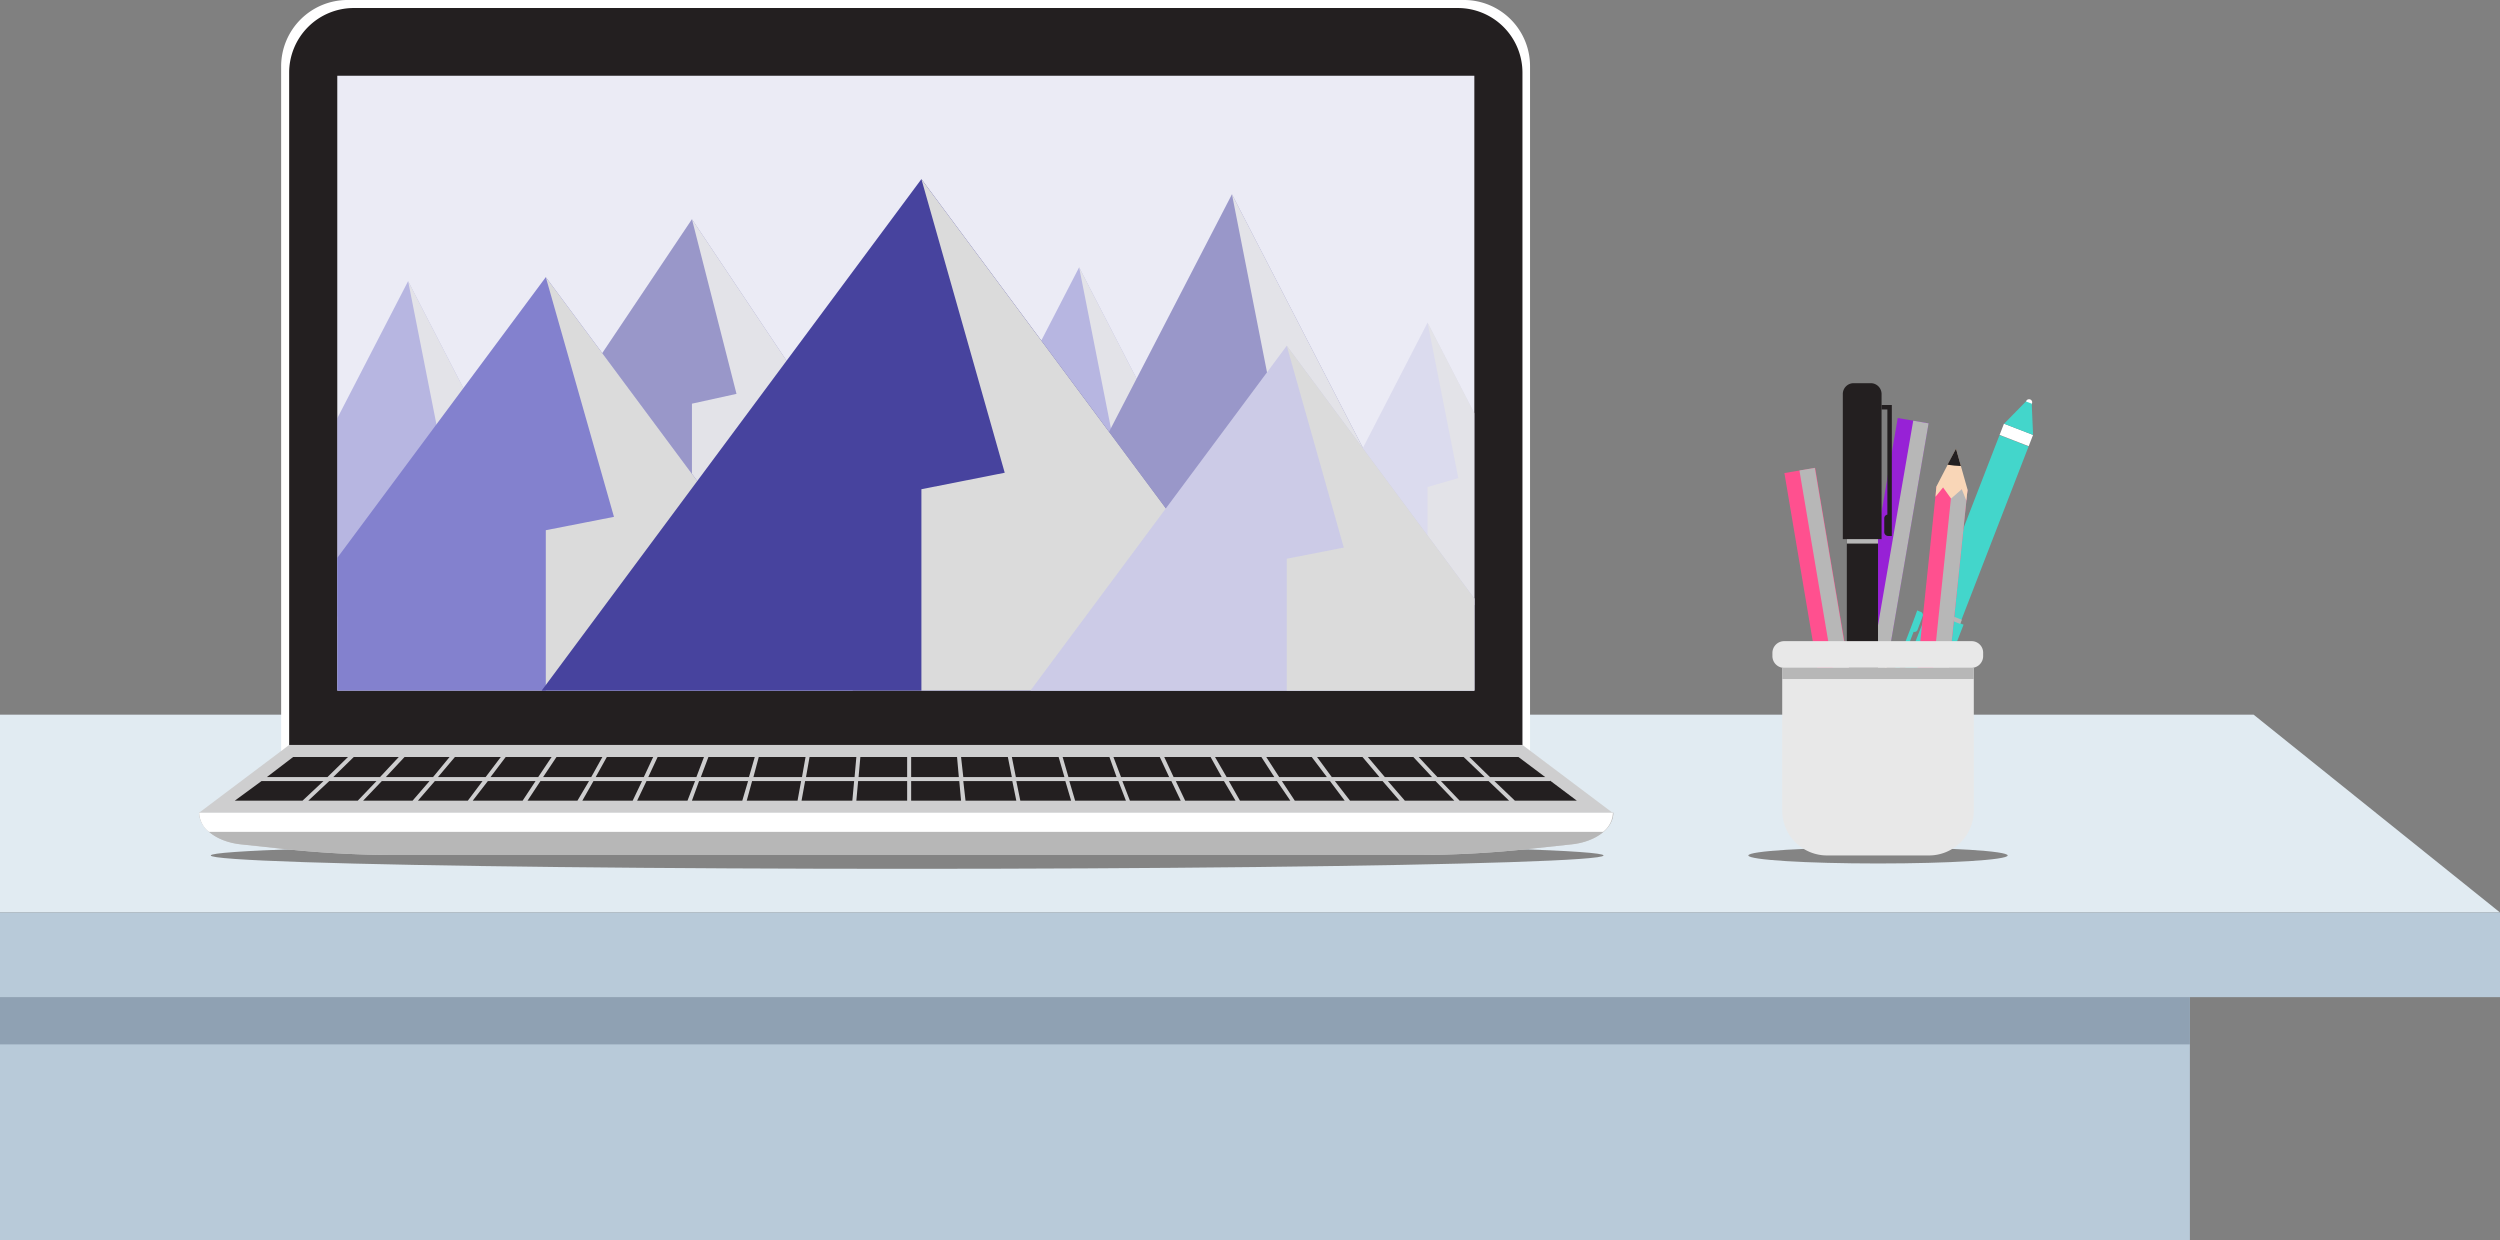 <svg id="Group_98" data-name="Group 98" xmlns="http://www.w3.org/2000/svg" xmlns:xlink="http://www.w3.org/1999/xlink" viewBox="0 0 589.998 292.633">
  <rect x="0" y="0" width="589.998" height="292.633" fill="#808080" stroke="none"/>
  <defs>
    <style>
      .cls-1 {
        fill: #e1ebf2;
      }

      .cls-2 {
        fill: #848484;
      }

      .cls-3 {
        fill: #9721d6;
      }

      .cls-4 {
        fill: #b7b7b7;
      }

      .cls-5 {
        fill: #f9d6b7;
      }

      .cls-6 {
        fill: #231f20;
      }

      .cls-7 {
        fill: #cececf;
      }

      .cls-8 {
        fill: #3a3436;
      }

      .cls-9 {
        fill: #fff;
      }

      .cls-10 {
        fill: #43d6cb;
      }

      .cls-11 {
        fill: #ff508f;
      }

      .cls-12 {
        fill: #ebebf5;
      }

      .cls-13 {
        opacity: 0.5;
      }

      .cls-13, .cls-18 {
        clip-path: url(#clip-path);
      }

      .cls-14 {
        fill: #8381ce;
      }

      .cls-15 {
        fill: #dbdbdb;
      }

      .cls-16 {
        fill: #47439e;
      }

      .cls-17 {
        fill: #cccbe7;
      }

      .cls-19 {
        fill: #b8cad9;
      }

      .cls-20 {
        fill: #8fa1b3;
      }

      .cls-21 {
        fill: #e8e8e8;
      }
    </style>
    <clipPath id="clip-path">
      <rect id="Rectangle_30" data-name="Rectangle 30" width="268.344" height="145.107"/>
    </clipPath>
  </defs>
  <path id="XMLID_244_" class="cls-1" d="M590,207.087H0V160.4H531.85Z" transform="translate(0 8.261)"/>
  <ellipse id="XMLID_243_" class="cls-2" cx="164.35" cy="3.155" rx="164.35" ry="3.155" transform="translate(49.736 198.734)"/>
  <ellipse id="XMLID_242_" class="cls-2" cx="30.599" cy="1.893" rx="30.599" ry="1.893" transform="translate(412.61 199.996)"/>
  <g id="XMLID_224_" transform="translate(437.623 98.652)">
    <rect id="XMLID_234_" class="cls-3" width="7.361" height="60.356" transform="translate(10.242 0) rotate(9.77)"/>
    <rect id="XMLID_227_" class="cls-4" width="3.68" height="60.356" transform="translate(13.895 0.632) rotate(9.77)"/>
    <path id="XMLID_226_" class="cls-5" d="M416.2,150.518l2.1,9.884,5.152-8.622.421-2.418-1.788,2.208-1.788-2.839-2.524,2.1-1.157-2.734Z" transform="translate(-416.187 -91.025)"/>
    <path id="XMLID_225_" class="cls-6" d="M418.246,160.006l2.208-3.68-1.577-.315a8.115,8.115,0,0,0-1.577-.21Z" transform="translate(-416.131 -90.628)"/>
  </g>
  <g id="XMLID_216_" transform="translate(434.902 90.429)">
    <circle id="XMLID_223_" class="cls-7" cx="0.736" cy="0.736" r="0.736" transform="translate(3.891 90.64)"/>
    <rect id="XMLID_222_" class="cls-6" width="7.361" height="74.026" transform="translate(0.946 7.676)"/>
    <path id="XMLID_221_" class="cls-6" d="M422.748,122.8H413.6V88.524A2.559,2.559,0,0,1,416.124,86h4.1a2.559,2.559,0,0,1,2.524,2.524V122.8Z" transform="translate(-413.6 -86)"/>
    <rect id="XMLID_220_" class="cls-4" width="7.361" height="1.052" transform="translate(0.946 36.803)"/>
    <path id="XMLID_219_" class="cls-6" d="M422.3,90.9v1.051h1.367v24.815a.892.892,0,0,0-.736.841v3.26a.942.942,0,0,0,.946.946h.841V90.9Z" transform="translate(-413.152 -85.748)"/>
    <rect id="XMLID_218_" class="cls-8" width="7.361" height="2.839" transform="translate(0.946 81.702)"/>
    <path id="XMLID_217_" class="cls-6" d="M418.811,173.235l3.049-6.835H414.5l2.944,6.835Z" transform="translate(-413.554 -81.859)"/>
  </g>
  <g id="XMLID_208_" transform="translate(441.316 94.215)">
    <circle id="XMLID_215_" class="cls-9" cx="0.736" cy="0.736" r="0.736" transform="translate(36.803)"/>
    <rect id="XMLID_214_" class="cls-10" width="7.361" height="74.026" transform="translate(10.697 80.173) rotate(-158.832)"/>
    <path id="XMLID_213_" class="cls-10" d="M433.219,137.1l8.517,3.26-12.408,31.966a2.621,2.621,0,0,1-3.26,1.472l-3.891-1.472a2.621,2.621,0,0,1-1.472-3.26Z" transform="translate(-419.655 -87.154)"/>
    <rect id="XMLID_212_" class="cls-4" width="7.361" height="1.052" transform="translate(21.298 53.031) rotate(-158.832)"/>
    <path id="XMLID_211_" class="cls-10" d="M421.908,166.652l.421-.946-1.262-.526L430,142.047a.752.752,0,0,0,.946-.526l1.157-3.049a.8.8,0,0,0-.526-1.157l-.736-.315-.526,1.472-1.262,3.365L419.7,165.916Z" transform="translate(-419.7 -87.159)"/>
    <rect id="XMLID_210_" class="cls-9" width="7.361" height="2.839" transform="translate(37.455 11.081) rotate(-158.832)"/>
    <path id="XMLID_209_" class="cls-10" d="M454.952,90.1,449.8,95.358l6.835,2.629-.315-7.361Z" transform="translate(-418.15 -89.574)"/>
  </g>
  <g id="XMLID_203_" transform="translate(421.116 110.415)">
    <rect id="XMLID_207_" class="cls-11" width="7.361" height="60.356" transform="translate(0 1.224) rotate(-9.573)"/>
    <rect id="XMLID_206_" class="cls-4" width="3.68" height="60.356" transform="translate(3.549 0.616) rotate(-9.573)"/>
    <path id="XMLID_205_" class="cls-5" d="M410.021,162.98l5.152,8.622,2.1-9.884-.421-2.418-.946,2.629-2.734-2-1.577,2.734-2-2.1Z" transform="translate(-400.02 -102.211)"/>
    <path id="XMLID_204_" class="cls-6" d="M415.013,171.206l.841-4.206c-.526.105-1.052.105-1.577.21l-1.577.315Z" transform="translate(-399.861 -101.814)"/>
  </g>
  <g id="XMLID_198_" transform="translate(450.72 105.886)">
    <rect id="XMLID_202_" class="cls-11" width="7.361" height="60.356" transform="matrix(0.995, 0.104, -0.104, 0.995, 6.283, 8.942)"/>
    <rect id="XMLID_201_" class="cls-4" width="3.68" height="60.356" transform="matrix(0.995, 0.104, -0.104, 0.995, 9.951, 9.345)"/>
    <path id="XMLID_200_" class="cls-5" d="M434.61,109.638l4.627-8.938,2.734,9.674-.315,2.524-1.052-2.629-2.524,2.208-1.893-2.629-1.788,2.208Z" transform="translate(-428.347 -100.7)"/>
    <path id="XMLID_199_" class="cls-6" d="M439.1,100.7l1.157,4.1c-.526,0-1.052-.105-1.577-.105-.526-.105-1.052-.105-1.577-.21Z" transform="translate(-428.208 -100.7)"/>
  </g>
  <g id="XMLID_75_" transform="translate(47.002)">
    <path id="XMLID_197_" class="cls-7" d="M211.468,182.4H44.7c0,3.68,4.1,6.835,9.779,7.466l8.833.946A253.592,253.592,0,0,0,91.6,192.389H331.55a253.592,253.592,0,0,0,28.285-1.577l8.833-.946c5.678-.631,9.779-3.785,9.779-7.466H211.468Z" transform="translate(-44.7 9.394)"/>
    <path id="XMLID_196_" class="cls-9" d="M63.1,177.7V15.562A15.663,15.663,0,0,1,78.662,0H342.274a15.594,15.594,0,0,1,15.562,15.562V177.7Z" transform="translate(-43.752)"/>
    <path id="XMLID_195_" class="cls-6" d="M340.709,1.8H80.147A15.258,15.258,0,0,0,64.9,17.047V175.719H355.956V17.047A15.258,15.258,0,0,0,340.709,1.8Z" transform="translate(-43.66 0.093)"/>
    <path id="XMLID_194_" class="cls-7" d="M357,167.2H65.94L44.7,183.183H378.237Z" transform="translate(-44.7 8.611)"/>
    <rect id="XMLID_193_" class="cls-12" width="268.344" height="145.107" transform="translate(32.597 17.876)"/>
    <g id="XMLID_166_" transform="translate(32.597 17.876)">
      <g id="XMLID_186_" class="cls-13">
        <path id="XMLID_192_" class="cls-14" d="M244.2,60l-40.9,79.178h81.807Z" transform="translate(-69.128 -14.785)"/>
        <path id="XMLID_191_" class="cls-15" d="M283.1,139.178,242.2,60l8.622,43.637-8.622,2.418v33.122Z" transform="translate(-67.125 -14.785)"/>
        <path id="XMLID_190_" class="cls-16" d="M278.957,43.6,228.8,140.549H329.008Z" transform="translate(-67.815 -15.63)"/>
        <path id="XMLID_189_" class="cls-15" d="M326.552,140.549,276.5,43.6l10.515,53.416L276.5,99.961v40.588Z" transform="translate(-65.358 -15.63)"/>
        <path id="XMLID_188_" class="cls-17" d="M322.084,72.4,287.7,139.065h68.768Z" transform="translate(-64.781 -14.147)"/>
        <path id="XMLID_187_" class="cls-15" d="M354.784,139.065,320.4,72.4l7.255,36.7-7.255,2.1v27.865Z" transform="translate(-63.097 -14.147)"/>
      </g>
      <g id="XMLID_177_" class="cls-13">
        <path id="XMLID_185_" class="cls-14" d="M93.6,63.1,52.7,142.278h81.807Z" transform="translate(-76.885 -14.626)"/>
        <path id="XMLID_182_" class="cls-15" d="M132.5,142.278,91.6,63.1l8.622,43.637L91.6,109.156v33.122Z" transform="translate(-74.881 -14.626)"/>
        <g id="Group_97" data-name="Group 97" transform="translate(33.543 33.858)">
          <path id="XMLID_181_" class="cls-16" d="M157.757,49.2,107.6,124.067H207.808Z" transform="translate(-107.6 -49.2)"/>
          <path id="XMLID_180_" class="cls-15" d="M205.352,124.067,155.3,49.2l10.515,41.219L155.3,92.732v31.335Z" transform="translate(-105.143 -49.2)"/>
        </g>
        <path id="XMLID_179_" class="cls-17" d="M186.684,72.4,152.3,139.065h68.873Z" transform="translate(-71.755 -14.147)"/>
        <path id="XMLID_178_" class="cls-15" d="M219.489,139.065,185,72.4l7.255,36.7L185,111.2v27.865Z" transform="translate(-70.071 -14.147)"/>
      </g>
      <g id="XMLID_170_" class="cls-18">
        <path id="XMLID_176_" class="cls-14" d="M126.234,62.2,50,164.827H202.468Z" transform="translate(-77.024 -14.672)"/>
        <path id="XMLID_175_" class="cls-15" d="M198.734,164.827,122.5,62.2l16.088,56.571L122.5,121.925v42.9Z" transform="translate(-73.29 -14.672)"/>
        <path id="XMLID_174_" class="cls-16" d="M211.373,40.2,118,165.96H304.747Z" transform="translate(-73.521 -15.805)"/>
        <path id="XMLID_173_" class="cls-15" d="M300.173,165.96,206.8,40.2l19.663,69.294L206.8,113.385V165.96Z" transform="translate(-68.948 -15.805)"/>
        <path id="XMLID_172_" class="cls-17" d="M291.947,77.6,227.7,164.034H356.089Z" transform="translate(-67.872 -13.879)"/>
        <path id="XMLID_171_" class="cls-15" d="M352.942,164.034,288.8,77.6l13.459,47.633L288.8,127.862v36.172Z" transform="translate(-64.725 -13.879)"/>
      </g>
    </g>
    <path id="XMLID_165_" class="cls-4" d="M211.468,182.4H44.7c0,3.68,4.1,6.835,9.779,7.466l8.833.946A253.592,253.592,0,0,0,91.6,192.389H331.55a253.592,253.592,0,0,0,28.285-1.577l8.833-.946c5.678-.631,9.779-3.785,9.779-7.466H211.468Z" transform="translate(-44.7 9.394)"/>
    <path id="XMLID_164_" class="cls-9" d="M47.013,186.921H376.029a6,6,0,0,0,2.313-4.521H44.7A6,6,0,0,0,47.013,186.921Z" transform="translate(-44.7 9.394)"/>
    <g id="XMLID_76_" transform="translate(8.412 178.65)">
      <path id="XMLID_163_" class="cls-6" d="M133.7,174.632h11.356l2.208-4.732H136.329Z" transform="translate(-48.528 -169.9)"/>
      <path id="XMLID_162_" class="cls-6" d="M121.9,174.632h11.356l2.629-4.732h-10.83Z" transform="translate(-49.136 -169.9)"/>
      <path id="XMLID_161_" class="cls-6" d="M192.782,169.9H181.741l-.841,4.732h11.461Z" transform="translate(-46.097 -169.9)"/>
      <path id="XMLID_160_" class="cls-6" d="M145.5,174.632h11.356l1.788-4.732H147.708Z" transform="translate(-47.921 -169.9)"/>
      <path id="XMLID_159_" class="cls-6" d="M157.3,174.632h11.356l1.367-4.732H159.088Z" transform="translate(-47.313 -169.9)"/>
      <path id="XMLID_158_" class="cls-6" d="M181.4,169.9H170.362l-1.262,4.732h11.461Z" transform="translate(-46.705 -169.9)"/>
      <path id="XMLID_157_" class="cls-6" d="M98.3,174.632h11.251l3.575-4.732H102.3Z" transform="translate(-50.351 -169.9)"/>
      <path id="XMLID_156_" class="cls-6" d="M74.8,174.632H85.841l4.416-4.732H79.637Z" transform="translate(-51.562 -169.9)"/>
      <path id="XMLID_155_" class="cls-6" d="M110.1,174.632h11.251l3.155-4.732h-10.83Z" transform="translate(-49.744 -169.9)"/>
      <path id="XMLID_154_" class="cls-6" d="M69.2,179.927H80.872l4.416-4.627H74.142Z" transform="translate(-51.85 -169.622)"/>
      <path id="XMLID_153_" class="cls-6" d="M192.7,174.632h11.461V169.9H193.121Z" transform="translate(-45.49 -169.9)"/>
      <path id="XMLID_152_" class="cls-6" d="M86.6,174.632H97.746l3.891-4.732H91.016Z" transform="translate(-50.954 -169.9)"/>
      <path id="XMLID_151_" class="cls-6" d="M251.688,174.632h11.356l-2.208-4.732H249.9Z" transform="translate(-42.544 -169.9)"/>
      <path id="XMLID_150_" class="cls-6" d="M287.249,174.632H298.5l-3.575-4.732H284.2Z" transform="translate(-40.777 -169.9)"/>
      <path id="XMLID_149_" class="cls-6" d="M299.07,174.632h11.251l-4-4.732H295.6Z" transform="translate(-40.19 -169.9)"/>
      <path id="XMLID_148_" class="cls-6" d="M311,174.632h11.146l-4.416-4.732H307Z" transform="translate(-39.603 -169.9)"/>
      <path id="XMLID_147_" class="cls-6" d="M275.434,174.632h11.251l-3.049-4.732H272.7Z" transform="translate(-41.369 -169.9)"/>
      <path id="XMLID_146_" class="cls-6" d="M333.962,174.632,329.02,169.9H318.4l4.416,4.732Z" transform="translate(-39.016 -169.9)"/>
      <path id="XMLID_145_" class="cls-6" d="M216.226,174.632h11.461l-.946-4.732H215.7Z" transform="translate(-44.305 -169.9)"/>
      <path id="XMLID_144_" class="cls-6" d="M228.046,174.632h11.461l-1.367-4.732H227.1Z" transform="translate(-43.718 -169.9)"/>
      <path id="XMLID_143_" class="cls-6" d="M204.5,174.632h11.251l-.421-4.732H204.5Z" transform="translate(-44.882 -169.9)"/>
      <path id="XMLID_142_" class="cls-6" d="M239.867,174.632h11.356l-1.682-4.732H238.5Z" transform="translate(-43.131 -169.9)"/>
      <path id="XMLID_141_" class="cls-6" d="M263.508,174.632h11.356l-2.629-4.732H261.3Z" transform="translate(-41.956 -169.9)"/>
      <path id="XMLID_140_" class="cls-6" d="M97.167,175.3H85.916L81.5,179.927H93.172Z" transform="translate(-51.217 -169.622)"/>
      <path id="XMLID_139_" class="cls-6" d="M322.751,175.3H311.5l4,4.627h11.672Z" transform="translate(-39.371 -169.622)"/>
      <path id="XMLID_138_" class="cls-6" d="M287.156,175.3H275.8l2.629,4.627h11.882Z" transform="translate(-41.21 -169.622)"/>
      <path id="XMLID_137_" class="cls-6" d="M299.056,175.3H287.7l3.049,4.627h11.777Z" transform="translate(-40.597 -169.622)"/>
      <path id="XMLID_136_" class="cls-6" d="M275.256,175.3H263.9l2.208,4.627H277.99Z" transform="translate(-41.822 -169.622)"/>
      <path id="XMLID_135_" class="cls-6" d="M263.467,175.3H251.9l1.788,4.627h11.987Z" transform="translate(-42.441 -169.622)"/>
      <path id="XMLID_134_" class="cls-6" d="M310.851,175.3H299.6l3.575,4.627h11.672Z" transform="translate(-39.984 -169.622)"/>
      <path id="XMLID_133_" class="cls-6" d="M348.544,175.2v.105H335.4l4.837,4.627h14.616Z" transform="translate(-38.14 -169.627)"/>
      <path id="XMLID_132_" class="cls-6" d="M74.2,174.632l4.837-4.732H66.1l-6.2,4.732Z" transform="translate(-52.329 -169.9)"/>
      <path id="XMLID_131_" class="cls-6" d="M73.625,175.3H59.009L52.7,179.927H68.683Z" transform="translate(-52.7 -169.622)"/>
      <path id="XMLID_130_" class="cls-6" d="M251.567,175.3H240l1.367,4.627h11.987Z" transform="translate(-43.053 -169.622)"/>
      <path id="XMLID_129_" class="cls-6" d="M334.651,175.3H323.4l4.416,4.627h11.672Z" transform="translate(-38.758 -169.622)"/>
      <path id="XMLID_128_" class="cls-6" d="M334.637,174.632h13.039l-6.309-4.732H329.8Z" transform="translate(-38.428 -169.9)"/>
      <path id="XMLID_127_" class="cls-6" d="M109.047,175.3H97.8l-4,4.627h11.777Z" transform="translate(-50.583 -169.622)"/>
      <path id="XMLID_126_" class="cls-6" d="M156.67,175.3H145.208L143,179.927h11.882Z" transform="translate(-48.049 -169.622)"/>
      <path id="XMLID_125_" class="cls-6" d="M144.79,175.3H133.329l-2.629,4.627h11.882Z" transform="translate(-48.683 -169.622)"/>
      <path id="XMLID_124_" class="cls-6" d="M168.549,175.3H156.982l-1.682,4.627h11.882Z" transform="translate(-47.416 -169.622)"/>
      <path id="XMLID_123_" class="cls-6" d="M132.911,175.3H121.449l-3.049,4.627h11.777Z" transform="translate(-49.316 -169.622)"/>
      <path id="XMLID_122_" class="cls-6" d="M120.926,175.3H109.675l-3.575,4.627h11.777Z" transform="translate(-49.95 -169.622)"/>
      <path id="XMLID_121_" class="cls-6" d="M180.428,175.3H168.862l-1.262,4.627h11.987Z" transform="translate(-46.782 -169.622)"/>
      <path id="XMLID_120_" class="cls-6" d="M227.767,175.3H216.2l.526,4.627h11.987Z" transform="translate(-44.279 -169.622)"/>
      <path id="XMLID_119_" class="cls-6" d="M215.856,175.3H204.5v4.627h11.777Z" transform="translate(-44.882 -169.622)"/>
      <path id="XMLID_118_" class="cls-6" d="M192.308,175.3H180.741l-.841,4.627h11.987Z" transform="translate(-46.149 -169.622)"/>
      <path id="XMLID_117_" class="cls-6" d="M239.667,175.3H228.1l.946,4.627h11.987Z" transform="translate(-43.666 -169.622)"/>
      <path id="XMLID_77_" class="cls-6" d="M204.187,175.3H192.621l-.421,4.627h11.987Z" transform="translate(-45.515 -169.622)"/>
    </g>
  </g>
  <rect id="XMLID_74_" class="cls-19" width="589.998" height="19.979" transform="translate(0 215.348)"/>
  <rect id="XMLID_73_" class="cls-19" width="516.814" height="57.307" transform="translate(0 235.326)"/>
  <rect id="XMLID_19_" class="cls-20" width="516.814" height="11.146" transform="translate(0 235.326)"/>
  <path id="XMLID_18_" class="cls-21" d="M445.215,149.9H400v33.648a10.591,10.591,0,0,0,10.62,10.62h23.974a10.591,10.591,0,0,0,10.62-10.62Z" transform="translate(20.601 7.72)"/>
  <path id="XMLID_3_" class="cls-21" d="M444.8,143.9H400.534a2.784,2.784,0,0,0-2.734,2.734v.841a2.784,2.784,0,0,0,2.734,2.734H444.8a2.784,2.784,0,0,0,2.734-2.734v-.841A2.715,2.715,0,0,0,444.8,143.9Z" transform="translate(20.488 7.411)"/>
  <rect id="XMLID_2_" class="cls-4" width="45.215" height="2.629" transform="translate(420.601 157.62)"/>
</svg>
